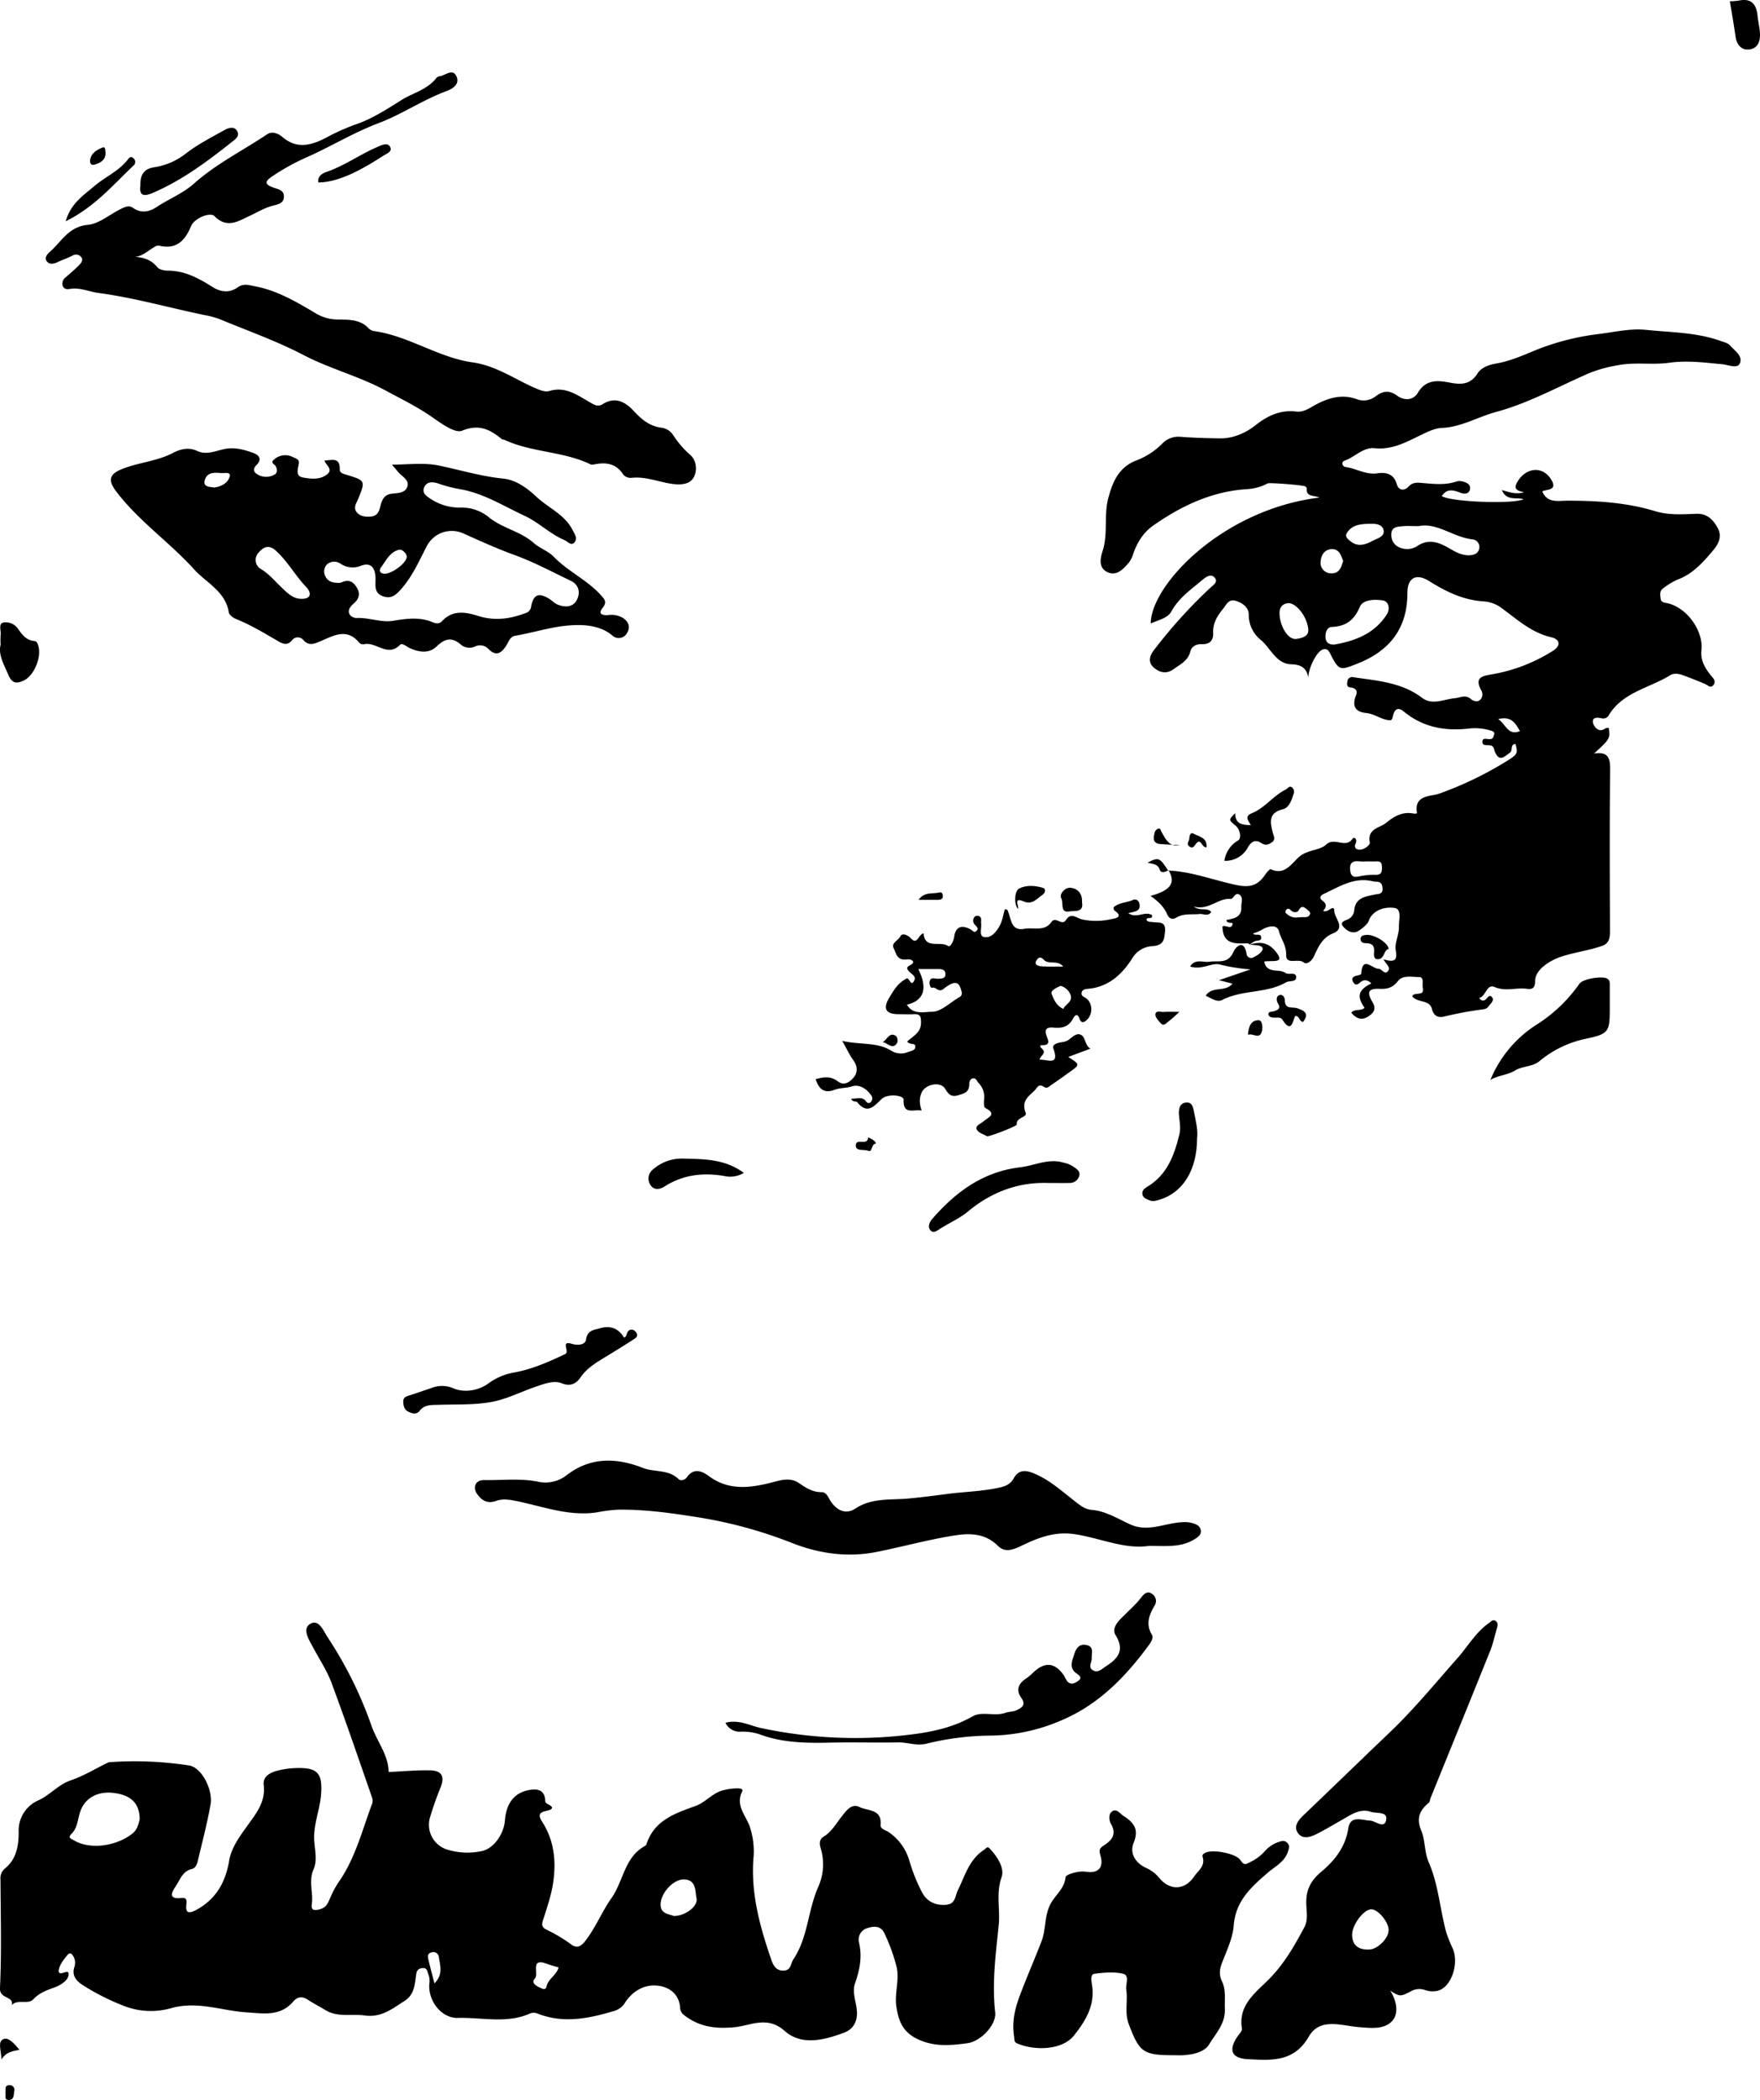 <svg xmlns="http://www.w3.org/2000/svg" viewBox="0 0 689.11 822.22"><title>rihanna</title><g id="Layer_2" data-name="Layer 2"><g id="Layer_1-2" data-name="Layer 1"><path d="M556.25,400.63c-.29-.16-.57-.46-.85-.46-4.73.09-9.71.62-9.86-6.57,1.1-.84,3.41,1.39,3.94-.88.28-1.19-2.17.12-2.38-1.68,2.84-.59,6-1,5.82-5.1-.08-1.61.86-3.57-.61-4.72-1.79-1.38-2.45,1.64-3.52,1.55-5-.43-8.44,4.6-14.5,3,2.68,2,5.12.16,6.85,2.11-1.23,1.92-3,.66-4.45.8-3.1.32-6.34-.31-9.19,1.4-1.83,1.11-3,.11-3.61-1.28-1.32-3.06-3.64-5.19-6.53-7.2,8-2.17,9.95-5.13,7.06-10.07l-.12.13c9.17.4,17.72,3.77,26.59,5.65,5.37,1.14,8.48.34,11.55-4.26.52-.78,1.71-2.06,2-1.91,6.22,2.95,8.82-3.71,12.44-5.79,3.18-1.84,7.17-1.86,9.13-3.75,3.4-3.29,7.64,1.62,10.43-2.34.72-1,2.07.15,1.2,2a1.38,1.38,0,0,0,1,2.16c2.25.47,4.76-1.84,4.6-2.63-1.14-5.62,4-5.76,6.54-7.91,2.88-2.39,6.15-4.28,10.22-3.59.62.1,1.8.27,1.69-.31-1.22-7,5.69-6.34,8.48-7.34a138.35,138.35,0,0,0,25.32-12c5.84-3.52,5.75-3.66,4.81-7.52-2.23.11-.94,2.45-2.14,3.34-2.25,1.66-4.28,3.87-6-.44-.19-.46-.25-1-.45-1.42-.91-2-4.29,0-4.39-2.19-.13-2.78,3.41.05,4.23-2,.43-1.1,1-2-.91-2.53a21.22,21.22,0,0,0-8.35-.84c-9.47,1.14-18.19-.39-25.74-6.63-2.08-1.72-3.49-1.15-4.18,1.42-.21.78-.3,2-1.19,2-3.35-.1-6-2.54-9.42-2.85-4.35-.4-5.55-2.9-3.89-7,.69-1.71-.23-2.82-2.19-3-1.32-.11-1.49-1-1.24-2.17A1.91,1.91,0,0,1,597,296c9.26,1.37,18.71,2,26.63,8,4.09,3.1,8.6.59,12.87.19,2.21-.2,4.17-1.56,6.38.38.74.66,2.47,1.38,3.67.15a3.09,3.09,0,0,0,.24-3.74c-2.65-5,.51-5.48,4.27-6.14a65,65,0,0,0,23.91-9.23c3.49-2.23,2.34-4.59-.61-5.27-8.16-1.86-13.88-7.42-20.3-12a13.34,13.34,0,0,0-6.56-2.08c-7.88-.56-14.62-3.9-21.15-8-4.95-3.06-8.4-1.23-8.39,4.71,0,13.84-6.88,22.62-19.43,27.62-7.06,2.81-7.36,2.9-10.76-3.79-.89-1.77-1.81-2.32-3.42-1.45-2.34,1.26-5.29,7.69-5.18,10.82-.67-3.86-2.88-5.15-6.67-5.26-6-.18-8-6.21-11.87-9.46a12.61,12.61,0,0,1-4.8-10c0-2.86-2.47-4.61-5.2-5.42s-3.66,1.72-4.94,3.28c-2.23,2.71-4,5.65-3.79,9.42.14,2.84-1.39,4.38-4.27,4.29-2.27-.07-4.14.76-4.68,2.92-.92,3.67-4,5-6.61,6.93-2.82,2-5.5,1.24-7.71-.71s-1.77-4.39,0-6.68a195.9,195.9,0,0,1,21.83-24.22c1.4-1.31,3.47-2.51,2.1-4.2s-3.1-.66-5,.91c-4.4,3.73-9.1,6.94-12,12.22-1.56,2.81-5.17,3.35-8.09,4.75,0-15,28-44.65,66-49.3-2.13-1-5.3-.17-4.89-3.6,0-.23-.34-.54-.58-.76-.55-.5-14-1.58-14.74-1.2a19.33,19.33,0,0,1-8.07,2.25c-13.77.86-25.75,6.53-36.84,14.32-3.77,2.65-6.13,6.48-7.69,10.82a10.93,10.93,0,0,1-1.71,3.57c-2.2,2.5-4.77,5.49-8.39,3.81s-2.91-5.31-1.92-8.39c2.16-6.77.39-13.93,2.22-20.7,1.67-6.19,4-11.84,10.65-14.54a28.76,28.76,0,0,0,10.42-6.68,8.68,8.68,0,0,1,7.21-2.69c5.29.38,10.65.56,15.89.6,4.52,0,9.54-2,13.37-5.08,4.78-3.79,9.8-6.15,16-5.42,3.08.36,5.39-1.51,7.86-2.8,5-2.62,10.09-4.07,15.67-2.11a7.65,7.65,0,0,0,7.59-1.05c2.83-2.16,5.35-2.5,8.51-.19,2.6,1.91,6.19,1.85,8-1.16,3.16-5.39,7.9-4.93,12.63-4,4.48.84,8,.74,10.79-3.67,1.44-2.27,4.42-3.34,7.28-3.83,5.45-.94,10.43-3.17,15.51-5.26a97.37,97.37,0,0,1,25-6.33c6.08-.78,12.09-2.21,18.22-1.57,9.85,1,19.88.95,29.36,4.41,1.23.45,2.55.67,3.53,1.75,1.87,2.08,5.08,4.21,3.74,7-1,2.13-4.43.52-6.85.29-6.91-.65-13.73-1.58-20.82-.58-6.6.94-13.37-.37-20.18,1A51.8,51.8,0,0,0,688.93,177c-12,5.24-23.67,11.72-36.17,15.08-7.11,1.91-13.64,5.94-21.25,6.28-2.9.13-5.71,1.55-8.44,2.87-5.65,2.72-11.14,5.78-17.93,5.08-4.5-.47-7.74,3.47-11.8,4.89-1.44.5-.9,2.29.47,2.48,4.19.59,7.93,3.14,12.46,2.45,3.28-.5,6.37.22,7.48,4.14.83,2.94,3.26,2.59,4.55,1.16,1.71-1.9,3.56-1.67,5.43-1.51,4.58.39,9.13.93,13.63-.63a4.57,4.57,0,0,1,2.45.11c1.53.4,3,1.22,2.64,3-.43,2-2.36,1.85-3.69,1.35-2.8-1.06-5.34-1.8-7.34,1.31,3.71,2.31,27.88,3.22,32,1.22-2.84-.9-6.64.85-8.49-3.6,2.87.83,5.49,1.82,8.7.87-2.91-.6-4.36-1.32-2.4-4.42,3.5-5.55,10.21-5.91,13.34,0,2,3.85-2.3,3.19-3.81,4.1,2,4.7,6.11,3.62,9.85,3.62,11.64,0,23.2.71,34.43,4.13,5.21,1.58,10.57,1.21,15.85,1,4.46-.21,6.8,2.34,8.57,5.59s.38,6.14-1.77,8.7c-4,4.73-8,9.31-14.11,11.54a27.18,27.18,0,0,0-5.48,3.36c-1.51,1-1.18,2.64-1,4.09s1.47,1.47,2.64,1.73c7.76,1.74,14.2,10.89,13.34,18.51-.43,3.83,1.42,7,3.8,9.89.88,1.06,1.94,2.09,1,3.49-1.16,1.68-2.22.24-3.38-.26-2.89-1.25-5.83-2.38-8.79-3.48-1.6-.59-3.5-.81-4.87.05-8,5-18.34,6.53-23.9,15.42a2.5,2.5,0,0,1-2.84,1.46c-1.54-.35-3.89-.64-3.5,1.69.15.88,1.86,4.39,4.84,2.27.33-.24.9-.16,1.36-.22.51,4.26.51,4.26-5.75,10.05,5.6-.87,6.34,1.84,6.28,6.38-.24,21-.14,42-.06,63,0,2.7-.22,4.94-3.12,5.94-5.2,1.81-10.69,2.47-16,4.22-4.31,1.42-10.15,5-10.19,9.47,0,3.18-1.35,3.35-3.49,3.08-4.08-.51-8.08,1.16-12.34-.67-3.21-1.38-3.35,3.64-6.07,4.28.74,1.07,1.39,1.09,2,.92,1.11-.3,1.81-2.85,3.11-1.11.95,1.29-.88,2.58-1.65,3.74a2.74,2.74,0,0,1-1.71.87,140.89,140.89,0,0,0-15.35,2.83c-2.19.59-4.18,0-4.87-2.87-.93-3.85-5.6-2.34-7.72-5,.56-2,4.92.29,4.11-3.35-.34-1.52.64-4.2-1.4-4.21-2.78,0-6.41-.91-8.32,1.55-2.06,2.64-4.15,3.19-7.22,3.05-4.4-.19-5.09,1.3-2.78,5.17,1.07,1.79,1.19,3.32-.55,4.83-2.8,2.43-5.32,2.3-7.73-.68,1.33-1.58,3.75-.51,5.2-1.89-3.14-4.45-2.51-7,2.66-9.54-1.46-1.43-2.9-1.7-4.37-.41-1.1,1-2,1.26-2.78-.18s0-2.14,1.41-2.45c.64-.14,1.75-.43,1.77-.7.45-7.28,4.25-2.05,6.79-2,1.41,0,2.39,2.73,3.78.76,1-1.39-.87-2.56-1.85-4.47,4.13,1.23,5.55.63,4.8-3.53-.52-2.89,1.32-6,1.24-9.17-.07-2.76,1.28-7-1.79-7.42s-7.32.29-9.52,3.91c-.43.71-.56,1.66-1.12,2.21a14,14,0,0,1-3.8,3.1c-2.35,1.07-4.54-.59-5.71-2.07-1.36-1.73,1.21-2.29,2.3-2.84a4.26,4.26,0,0,0,2.12-3.11c.38-5.19,4.2-5.6,8-6.42,1.4-.3,3.43.06,3.08-2.79s-2.16-2-3.82-2.41c-7.32-1.77-13.08,2.14-19.16,4.94-1.4.65-1.89,1.65-.58,2.58,1.81,1.29,1.69,2.59.34,4,1.76,1.21,4.28-3,4.36.15.08,2.79,4.65,6.62-.52,8.73-4.28,1.74-5.81,5.44-7.46,9-1,2.1-2.92,3.25-4,2.38-2.17-1.83-7,1.25-6.87-3.05.11-3.6-2-6.08-2.82-9.15-.74-2.89-4.17-1.94-6.15-.93a16.92,16.92,0,0,1-4,1.78c.89,1.09,2.92-.23,3.17,1.36.28,1.76-1.52,1.24-2.46,1.68a18.91,18.91,0,0,0-2.07,1.31Zm66.06-163.81c-2.48,0-4.15-.14-5.8,0-2,.22-4.69,0-4.85,3s1.55,5.06,4.46,5.76a7.29,7.29,0,0,0,5.75-1c3.64-2.43,7.1-1.9,10.79,0,2.9,1.51,5.63,3.59,9.14,3.65,2,0,3.79-.52,4.28-2.61a3,3,0,0,0-2.67-3.62C635.88,241.16,629.56,235.29,622.31,236.82Zm-32.83,46.34c8.14-1.43,15.51-4.27,20.3-11.6,1.58-2.41.84-5.28-1.45-5.65-3.05-.49-7.74-.43-9,2.49-2.25,5.33-5.46,7.64-11,7.89-1.94.09-2.63,2.41-2.43,4.32S587.5,283.35,589.48,283.16Zm-10.32-5.54c-.23-5.26-4.93-11.1-8.12-10.62-2.35.35-3.26,2-3.15,4.28.27,5.2,3.51,10.14,6.59,9.7C576.74,280.66,579.15,280,579.16,277.62ZM604,235.9c-4.39,0-7.65.35-9.69,3.51-1,1.54.4,2.54,1.32,3.3,2.87,2.36,5.84,1.4,8.7-.14,1.9-1,5-1.66,4.23-4.44C607.94,236,605.16,235.87,604,235.9Zm-1.69,132.18a27.1,27.1,0,0,1-3,0c-2.61-.29-4.08.35-3.76,3.45s2,2.74,4.18,2.29a27.71,27.71,0,0,1,5.9-.48c2.12,0,2.39-1.11,2.36-2.84s-.4-2.54-2.21-2.41C604.6,368.15,603.44,368.08,602.28,368.08ZM592.8,250.37c-.89-2.11-1.53-4.63-4.42-4.55-3,.08-4.26,2.5-4.41,5a4.07,4.07,0,0,0,4.24,4.47C591.28,255.4,592.14,252.89,592.8,250.37ZM575.13,390c.33,0,.66,0,1-.05,1.24-.19,2.79.44,3.59-1,.49-.85-.33-1.42-1-2-1.25-1-2.2-1.8-3.36.31-.55,1-2.19.9-3.05-.05s-1.52-.62-1.94.06c-.56.93.36,1.36,1,1.87A5,5,0,0,0,575.13,390Zm78.41-77.6c3.05,2.09,3.77,6.56,8.48,4.68C660.27,314.15,658.81,311.07,653.54,312.37Z" transform="translate(-66.9 -30.81)"/><path d="M219.06,724.63c5.7-.25,11-.77,16.34-.64,4.57.11,5.68,2.46,4,6.69a122.24,122.24,0,0,0-4.21,12A10.15,10.15,0,0,0,242,755a26.61,26.61,0,0,0,13.31.64c4.68-.8,8.84-6.52,9.28-12,.58-7.32,4.15-11.39,10.53-12.1,2.85-.31,4.83.61,5.21,3.67.1.82-.13,1.43.92,1.93,3.39,1.6,1.25,2.35-.61,2.76-3,.66-2.89,2-1.45,4.23,4.58,7.09,5.47,15.06,4.4,23.12-.7,5.21-2.45,10.32-4.07,15.37-.59,1.83-.42,2.84,1.18,3.65a61.53,61.53,0,0,1,9.78,5.82c2,1.55,3.62,1.15,5.4-1.09,4.22-5.3,6.69-11.73,10.44-17,4.68-6.61,5.08-16,13-20.35a1.51,1.51,0,0,0,.68-.71c3.08-9.44,11.15-12.09,19.41-15.08,3.81-1.38,6.6-5.24,11-6.16a22.08,22.08,0,0,1,5.41-.67c.81,0,2.17.25,1.7,1.17-3,5.86,2,9.9,3.24,14.76A30.59,30.59,0,0,1,362,757.3c-1.36,14.26,2.36,27.65,6.92,40.91.8,2.33,2,4.3,4.88,4.18s2.62-2.73,3.74-4.42c5.78-8.64,5.65-19.25,9.8-28.5a21.71,21.71,0,0,0,.9-15c-.62-1.82-.47-3.53,1.07-4.47,3.27-2,5-5.23,7.24-8.07,1.69-2.13,3.73-5.15,6.93-3.57s8.78.72,8.22,7c-.15,1.67,2,2,3.18,2.82a20.58,20.58,0,0,1,8.15,11.45,67.57,67.57,0,0,0,5,12.34c1.85,3.36,5.12,5,9.28,4.65,3.77-.28,3.53-3.45,4.61-5.65,2.8-5.68,4.43-12.06,10.25-15.85.84-.55,1.25-1.57,2.21-.56,3,3.18,5.93,7.65,4.67,11.28-2.23,6.4-.48,12.57-1.12,18.8-1.16,11.32-2.67,22.64-1.37,34.13.53,4.67-5.47,11.31-10.9,12.05-6.71.92-13.34,1.54-20-1.87-5.58-2.84-7-7.27-7.79-12.43-.84-5.42,1.46-10.89-.12-16.35a70.17,70.17,0,0,0-4.68-12.61c-1.47-2.86-4.22-2.59-6.56-1.8a4.67,4.67,0,0,0-3.3,5.53c1.36,5.6.33,10.76-1.52,16.06-1.26,3.59.51,7.35.73,11.06.25,4.17-1.68,7.05-5,8.28-7.76,2.89-16.64,5.24-23.27-.66-6.88-6.13-13.39-2.06-19.7-1.47-7.35.69-13.56-.1-19.39-4.5a4,4,0,0,1-1.86-2.81c-.24-6-4.73-8.68-9.28-9-5.07-.4-9.69,2.38-12.62,7.21a7.47,7.47,0,0,1-4,2.75c-9.79,2.92-19.65,5-29.72,1.08a4.21,4.21,0,0,0-2.88-.22c-9.27,4.25-19,1.59-28.52,1.85-6.6.17-11.83-6.9-11.16-13.57a6.57,6.57,0,0,0-.37-3.41c-.48-1.14-.37-2.74-2.4-2.52-1.66.17-2.2,1-2.41,2.56-.54,3.83-.69,7.83-4.5,10.26-4.78,3-9,6.63-15.62,5.72-5.15-.7-10.59.86-15.47-2.14-2.23-1.37-4.58-2.54-6.78-4s-4.09-1.25-5.76.69c-5.09,5.92-11.67,4.66-18.31,4.23-9.85-.65-19.28-4.6-29.71-1.58A29,29,0,0,1,114.87,816a92.6,92.6,0,0,1-15.11-7.63c-2.66-1.66-4.88-3.68-3.76-7.34a5,5,0,0,0-1-5.06c-.69-.77-1.47,0-2,.68-1.43,1.82-2.91,3.61-3.16,6a1,1,0,0,0,.53.76c1.19.37,4.07-2,3.26,1.22-.46,1.83-3.25,3.6-5.37,4.35-3.13,1.11-5.94,2.12-8.38,4.7-2,2.12-6-.27-8.37,2.21.83-3.72-4.84-2.2-4.62-6.67.68-14.13.27-28.32.2-42.48a4.94,4.94,0,0,1,1.75-4.34c4.6-3.72,5.4-9.13,5.37-14.39A12.88,12.88,0,0,1,82,735.69c4.6-2.14,7.76-6.16,12.67-7.82s9.49-4.49,14.22-6.79a2.57,2.57,0,0,1,1-.3,140.22,140.22,0,0,1,31,1.28c5.07.77,9.44,9.67,8.46,15.24-1.31,7.44-3.27,14.77-5,22.15-.31,1.37-1,2.86-2.22,3.13-3.82.85-4.69,4.26-6.47,6.86s-2.71,5.08,2.24,4.53c2.36-.26,2.09,1.14,1.94,2.83-.28,3.07,1,3.3,3.59,2,7.87-4.15,11.75-10.8,13.18-19.36.84-5,3.82-9.13,6.73-13.21,3.55-5,7.67-9.64,6.81-16.56-.39-3.17,2.38-4.7,4.94-5.44a32.42,32.42,0,0,1,8.27-1.15c8-.2,9.88,2.3,9.25,10.36-.46,5.82-2.82,11.31-2.71,17.12.08,4.11,1.47,8.33-.26,12.26-2,4.57,0,9.14-.66,13.67-.33,2.12.77,2.47,2.71,2,3.24-.77,3.48-2.39,4.89-5.45a34.44,34.44,0,0,1,2.88-5.25c6.57-9.34,9.23-20.35,13.17-30.82a3.77,3.77,0,0,0-.07-2.39c-5.22-15-10.33-30-15.86-44.86-1.78-4.78-4.69-9.13-7.1-13.67-1.61-3-4.44-7.25-1.43-9.29,3.46-2.34,5.32,2.51,7,5.1a156.32,156.32,0,0,1,17.14,34.55C214.44,712.6,219,717.91,219.06,724.63Zm-97.47,18.62c0-6.13-3.14-9.49-10-10.4-6.56-.87-11.54,2.1-13.29,7.34-1,2.9-1,6.25-3.37,8.62-1.74,1.71,0,2,1.09,2.67,6.13,3.59,16.2,2.29,22.58-2.63C120.57,747.35,121,745.43,121.59,743.25ZM330.69,781c4.38.08,9.54-3.75,8.93-6.81-.58-2.9,0-7.26-4.79-7.5-4.05-.2-9,5-9.27,9.45C325.33,780.16,328.62,780.18,330.69,781Zm-45.07,20.15c-1.52-.47-3.11-.85-4.64-1.43-6.73-2.55-2.93,4-4.67,5.8s.95,3.15,2.84,3.91c1,.41,1.53.11,1.75-.88C281.58,805.55,284.79,804.19,285.62,801.16ZM237,807.39c3.41-3.4,2.26-6.82,1.75-10.14a2.14,2.14,0,0,0-2.81-2c-2,.39-1.47,2-1.21,3.16C235.35,801.23,236.14,804,237,807.39Z" transform="translate(-66.9 -30.81)"/><path d="M193.92,211.17c3.12-.26,6.15-1.36,6,3.48-.06,1.48,1.84,1.81,3.05,2.18,6.93,2.13,7,2.29,4.28,9.09-.68,1.71-2.24,3.66-.6,5.55,1.41,1.63,3.51,1.76,5.55,1.58,2.47-.21,3.13-2,3.64-4.07.55-2.29,1.46-4.49,4.31-4.84,2.45-.31,5.55-.17,6.29-3,.67-2.51-2.21-3.8-3.66-5.53-.52-.62-1-1.22-2.43-2.84,6.81-.1,12.72-.87,18.48.34,8.39,1.76,16.58,4.24,25.21,5.11,4.85.49,9.32,3.73,12.88,7.09,4.63,4.38,11,6.86,14.11,12.93.89,1.72,2.14,3.36.81,4.92s-2.65-.34-3.92-.87c-5.68-2.41-10.05-6.93-15.66-9.54-8.18-3.8-15.89-8.71-24.94-10.35a54.17,54.17,0,0,1-8.68-2.22c-2.06-.74-4.63-1-5.67,1.46-.93,2.21.9,3.43,2.72,4.62a20.65,20.65,0,0,0,11.75,3.3,16.61,16.61,0,0,1,11,3.89c5.29,4.26,12.34,5.4,17.54,10.05,2.27,2,5.57,3.06,7.76,5.33,5.53,5.73,13,9,18.37,14.95,1.4,1.55,2.64,2.71.77,5-2,2.47-.2,3,2.13,2.87a8.86,8.86,0,0,1,5.77,1.1c2.37,1.55,3,3.67,1.58,6a3.66,3.66,0,0,1-5.69.9c-5.27-4.46-12.58-4.35-17.75-3.88-6.6.6-13.55,2.83-20.44,4-1.95.34-2.5,2.54-3.47,4-1.91,2.89-3.9,4.05-6.79,1.23A4.44,4.44,0,0,0,252.8,284a5.29,5.29,0,0,1-5.27-.64c-3.57-3.2-6.35-2.65-9.64.54-3,2.87-6.74,2.34-10.32.78-1.36-.59-3.21-2.28-4-1.42-4.9,5.05-9.4-1.28-14.07-.21a2.2,2.2,0,0,1-1.85-.48c-5.05-6.25-10.47-2.65-15.69-.52-2.36,1-4.23,1.61-6.25-.59a2.8,2.8,0,0,0-4.43,0c-2,2.45-4,1.26-5.71.26-5.28-3.06-10.49-6.23-16.2-8.51-1.15-.46-2.71-1.58-2.87-2.58-1.33-8.29-8.71-11.51-13.57-16.86-9.64-10.63-21.62-18.88-30.41-30.36-3.25-4.26-3.12-6.77,1.9-8.84,6.52-2.69,13.84-3.11,20.18-6.4,3.14-1.64,6.23-2.29,9.46-.81,3.74,1.72,7.21,0,10.68-.72,4-.84,7.57.2,11.17,1.46,2.49.87,3.68,2.54,1.46,4.74-1.29,1.28-1.35,2.44-.21,3.35a6.51,6.51,0,0,0,6.94.59c1.5-.64,1.46-2,.79-3.37-.41-.84-2.38-1.4-.63-2.72a6.52,6.52,0,0,1,7.44-.85c1.25.62,2.52.76,2.18,2.63-.37,2.05-1.37,4.78,1.66,5.31,3.18.55,6.74,1,9.56-1.34C197.34,214.52,194.6,213,193.92,211.17Zm20,47c.16-5.14-1.78-7.27-5.62-5.87a8.37,8.37,0,0,1-8.17-.85,4.34,4.34,0,0,0-5.16.3,4,4,0,0,0-.7,4.65c.93,2.1,2.86,2.59,4.94,2.62a3.65,3.65,0,0,0,1.48-.21c2.58-1.16,4.41-.44,5.87,2,1.65,2.69.78,4.67-1.38,6.52-3.45,2.95-1,5.56,1.55,5.46,4.8-.19,9.4,1.85,14,1.1,5.3-.86,10.46-1.6,15.55.54,1.43.61,2.71.67,3.64-.35,4.23-4.61,9.3-3.64,14.27-2.08,6.38,2,12.4,1.17,18.47-1.13a3,3,0,0,0,2.22-2.72c.94-4.61,2.93-5.36,7-2.92,1.13.69,2.07,1.76,3.27,2.26,2.83,1.21,6,1.15,7.52-1.62s1.05-6.05-2.28-7.65c-7.36-3.52-14.55-7.39-22.28-10.19-6.79-2.46-13.38-5.49-20-8.45a11,11,0,0,0-14,4.88c-3,5.7-5.51,11.65-9.85,16.67-2.22,2.58-4.08,4.34-7.45,3.14S213.92,260.15,213.92,258.14Zm-29.16,7.12c4.81.07,3.54-3.06,2.17-4.48-4.35-4.51-7.33-10.11-12-14.37-2.82-2.58-5-1.35-6.74.72a4.1,4.1,0,0,0,.9,6.47c3.06,1.85,5.19,4.44,7.67,6.82C179,262.6,181.41,265.26,184.76,265.26Zm41.4-16.58a3.89,3.89,0,0,0-.29-.93c-.67-1-1.81-2-2.82-1.7-3.46.9-4.91,4.07-6.82,6.68-.46.63-.95,1.42-.25,2.21a2,2,0,0,0,.86.39C219.46,256.2,226.32,251.29,226.16,248.68Zm-75.58-27c2.64-.28,5.47-1.57,6.26-4.3.58-2-2.16-1.26-3.37-1.37-2.62-.22-5.64-.42-6.45,3C146.48,221.25,148.54,221.45,150.58,221.65Z" transform="translate(-66.9 -30.81)"/><path d="M117.58,131.33c4.41,0,8,.56,10.89,4.07.79,1,2.73,1.38,4.14,1.38,6.65,0,12.14,3,17.48,6.39,3.33,2.09,6.71,2.38,9.81.19,2.29-1.61,4.1-1,6.47-.52,9.21,1.64,16.93,6.39,24.75,11a17.06,17.06,0,0,0,8.56,2.07c4.1.09,8.38,0,11.56,3.48a3.94,3.94,0,0,0,2.23,1.07c13.51,1.93,25.05,10.33,38.37,12.22,9.65,1.37,17,6.94,25.47,10.45,1.63.68,3.27,1.2,4.8.75,6.35-1.91,11.1,1.83,16,4.6,1.8,1,2.95,1.71,4.8.55,4.77-3,8.74-.95,12,2.57s6.41,6.16,11.22,6.71a6.5,6.5,0,0,1,4.43,3A37.42,37.42,0,0,0,337,208.8c2.56,2.07,3,6,1.6,8.76-1.21,2.47-4.15,3.14-7.38,2.85-5.74-.53-11.14-3.18-17.06-2.5a3.82,3.82,0,0,1-3.13-1.16c-3-4.72-7.18-5.05-12-4a1.7,1.7,0,0,1-1-.17c-10.65-5.11-22.92-4.57-33.61-9.55-.3-.14-.72-.07-1-.26-4.62-3.75-8.87-6.07-15.59-3.32-2.76,1.13-8.13-2.81-11.71-5.31-5.83-4.06-12.1-7.11-18.3-10.45-10.37-5.61-21.73-8.47-32.12-13.89s-21.54-9.37-32.4-13.87a33.72,33.72,0,0,0-6.22-1.74c-13.9-2.85-27.56-6.8-41.67-8.68-3.74-.5-7.29-2.26-11.23-1.55-1.16.21-2.42,0-2.79-1.46a3,3,0,0,1,1.21-3.09c1.83-1.65,3.77-3.2,5.48-5,.74-.77,1.57-2,.47-3.1a2.54,2.54,0,0,0-3.17-.46c-1.92,1-4,1.67-5.89,2.58-1.46.68-3.08,1.08-4.15-.17-1.25-1.48,0-2.88,1.12-3.86,4.52-4,7.33-9.86,14.82-10.55,4.31-.4,8.34-3.89,12.5-6,1.66-.83,3.48-1.87,5.18-.66,3.3,2.33,6.51,1.52,9.33-.36,4.79-3.17,10.21-5.25,14.59-9.17,8.62-7.7,19-12.82,28.57-19.24,1.87-1.26,4.15-.54,6,1,6.23,5.39,12.53,2.86,18.42-.39a88.12,88.12,0,0,1,11.7-5c5.78-2.21,11.14-5.65,16.44-9,4.58-2.88,10.23-4.11,13.74-8.68a2.13,2.13,0,0,1,1.29-.69c2.24-.29,5.06-3.18,6.56,0s-1.63,5-4,5.86c-9.2,3.43-17.4,9.09-26.44,12.49-9.58,3.61-18.23,8.91-27.47,13.07a89.22,89.22,0,0,0-14.53,8c-2.81,2-2.36,3,.65,4.13,1.69.64,4.29.9,4.25,3.53,0,2.88-2.62,3.13-4.64,3.69-3.09.84-5.76,2.51-8.61,3.83-4.43,2.06-9,5.22-13.88.21-1.76-1.79-7.95.83-9.19,3.82-2.36,5.69-5.72,9.32-12.49,7.72a2.25,2.25,0,0,0-1.43.24C124.61,129,122,132.12,117.58,131.33Z" transform="translate(-66.9 -30.81)"/><path d="M611.21,810.25c2.54,3.88,3.4,8.84.92,11.71-3.13,3.62-8.46,2.95-13.47,2.53-6.61-.56-15-3.77-19.29,3.71-5.82,10.12-14.71,9.34-23.79,8.88-6.39-.32-7.75-3.4-4.33-8.63.72-1.1,2.08-2.37,1.91-3.36-1.54-9.38,5.59-14.23,10.77-19.51,5.89-6,9.84-13,13.67-20.16,1.65-3.08.74-6.56.75-9.85,0-5,1.9-8.56,5.85-11.85,5.23-4.36,9.47-9.64,10.6-17,.81-5.28,5.29-3.22,8.51-3.06,2.22.1,5.52,3.39,6.31-.17s-3.85-2.53-6-3.27c-4.17-1.42-7.67,1.09-11.15,3.07s-6.82,4-10.38,5.78c-2.38,1.15-5.39,2-7.12-.72-1.57-2.44.2-4.72,2-6.51C588.33,731,599.63,720,611,709.15c9.59-9.14,17.94-19.36,26.69-29.26,4-4.55,7.08-10,12.18-13.59.8-.55,1.54-1.55,2.6-.82s.87,1.7.57,2.72c-.88,3-1.51,6.14-2.68,9-7.72,19.23-15.55,38.41-23.33,57.61-.25.62-.25,1.49-.68,1.85-3.55,2.93-5,6-3,10.82,1.62,3.88,1.25,8.61,2.93,12.45,3.84,8.76,4.38,18.24,6.83,27.28a48.08,48.08,0,0,0,2.56,6.45c2.69,6.21-.71,15.58-6.05,16.67a9,9,0,0,1-4.9-.37,6.52,6.52,0,0,0-5.31.49C615.11,812.66,615.1,812.63,611.21,810.25Zm-8.34-16.11c3.38,0,7.76-4.38,7.73-7.65s-4.3-8.24-6.88-8.1c-3,.16-7.59,6.26-7.41,10.27S599,794.26,602.87,794.14Z" transform="translate(-66.9 -30.81)"/><path d="M400.15,461c2.31.1,4.35-1,5.9,1.1a1.11,1.11,0,0,0,2-.1,1.81,1.81,0,0,0,0-2.25c-1.87-2.71-4.71-4.49-7.59-3.57-2.27.73-4.63.52-6.65,1.29-4.46,1.7-6.31-.43-7.55-4.11,3-.83,5.82-1.34,8.71.86,2.59,2,5,0,6.39-1.81s1.28-4.22-.3-6.41-2.57-4.4-4.4-7.63c7.16,1.63,13.63.37,19.2,3.84a7.23,7.23,0,0,0,6.63.49c1-.37,3-.57,2.79-2.28-.16-1.38-2.14-.37-3.18-1.78,2.12-2.1,5.45-3.41,5.41-7.41,0-2.35-.23-3.45-2.76-3.32-2,.1-4,0-6,0-5,0-6.29-2.13-3.66-6.47,1.41-2.35,2.82-4.78,5.12-6.47a14.84,14.84,0,0,1,1.58-1c1.25-.68,1.67,3.66,3.12.65.78-1.63-1.22-2.44-2.17-3.53-2.11-2.38,1.85-2.07,1.69-3.76-.86-1.3-2.31-.78-3.52-.81-2.94-.06-3.23-2.75-4.1-4.44-1.1-2.12,1.89-3,2.67-4.73.56-1.25,2.65-.64,4.09.89,2.58,2.73,2.81-1.48,4.95-2,.47,6.43,6.47,2.82,9.64,5,.79.56,2.09-1.87,2.32-3.53.53-3.88,2.72-5,6.37-3.05.84.45,1.41,1.61,2.4.61s0-1.66-.69-2.42a2.25,2.25,0,0,1,0-3.12,1.6,1.6,0,0,1,1.36-.31c1.62.43,1,1.82,1.13,2.89.28,1.88-.92,4.92,1.05,5.37,2.8.63,4.9-2,6.19-4.34,1.09-1.95,1.39-4.35,2.05-6.55.48.14.95.15,1,.34,1.53,3.12,1.16,8.37,6.63,7.35,3.54-.66,7.91,1.18,10.59-2.64,1.72-2.46,4.09,1.73,5.7-.8,2-3.16,4.2-.71,6.42-.21a26.58,26.58,0,0,0,11.37-.14c.83-.18,5.2-.6,1.25-3.33-.29-.2-.49-1.19-.32-1.34,2.14-1.88,5.09-1.74,7.57-2.86.95-.43,2.21,0,2.5,1.64.54,3.09-2.16,2.85-4.35,3.59,3.42,2.21,6.39-1,9.22.71.47,2-1.94.49-2.14,1.81.43,1,1.57.79,2.47.94,2.29.37,5.17-.57,4.8,3.7-.3,3.35-.65,5.42-4.9,5.72a9.67,9.67,0,0,0-7.75,4.49c-4.12,6.57-9.54,11.66-17.9,12.25-1.05.08-2,.5-2.13,1.67-.12,1,.74,1.35,1.46,1.78,2.8,1.68,3.16,6.11.78,8.53-1.17,1.19-2.32,1.64-3-.22-1-2.72-2.07-1.1-2.66,0-1.66,3.16-4.31,3.69-7.5,3.39-2.09-.19-3.79.18-2.86,3,.6,1.81,2,4.05-1.9,3.88-.9,0-.38.92.12,1.34,2.13,1.84-.68,2.75-.86,4.35,2.94-.21,8,2.64,5.35-4.42-.42-1.08.73-1.78,1.71-2.09s2-.34,2.91-.6c2.21-.61,3.8-3.62,6.1-2.67,2,.81,1.53,4.15,3.83,5.46l-8.68,3.24c4.65,3,4.65,3,.43,6-2.29,1.63-4.56,3.3-6.91,4.85-.88.59-1.68,1.74-3.06.86-2.29-1.47-2.56.49-3.93,1.72-2.74,2.47-4.79,4.25-3.21,8.43.72,1.9-3.86,1.72-3.47,4.63.08.58-11,4.9-11.67,4.55-1.45-.78-3.48-1.41-4-2.65-.68-1.54,1.58-2.21,2.64-3.17,1.73-1.56,5.54-2.71.67-5.25-.57-.3-.57-2.16-.45-3.26A7.85,7.85,0,0,0,450,454.8c-.66-.69-.87-1.94-2.1-1.77s-1.51,1.56-1.5,2.28c0,2.95-1.62,3.55-4.14,4.3-3,.89-3.91-.26-5.34-2.55-1.87-3-7.72-1.7-9.15,1.52-1,2.27-.91,4.4,0,7.06-3.21-.57-7.32,1.81-7.07-4.23.08-1.83-6.33-2.46-8.59-.32-3.1,3-5.65,6.16-9.62,1.23C402.07,461.84,400.8,462.52,400.15,461ZM422,424.18c2.35,4.2,7.12,2.75,9.88,2.78,3.48,0,7-3.59,10.48-5.62a1.78,1.78,0,0,0,1-2.36c-.89-3.88-2.49-4.5-7-1-2.19,1.69-2.86-.94-4.47-.41-.74.24-1.21-1.57-1-2.46.41-1.94,2.13-1,3.28-1.07,1.37-.1,2.9.06,2.9-1.8s-1.47-2-2.89-2h-7.73C430.19,417.72,428.76,422.6,422,424.18Zm60.17-7.36c-1.67.74-4,1.83-3.53,3.09.83,2.27,2,4.82,4.61,5.93.81-2,4.09-2.81,2.63-5.89A5.67,5.67,0,0,0,482.15,416.82Zm1-7.56c-2.24-2.74-5.71-.6-7.62-2.69-1.69-1.86-2.6-.07-2.91.43-1,1.64,1.17,2.1,1.73,2.14C477.22,409.39,480.17,409.26,483.11,409.26Z" transform="translate(-66.9 -30.81)"/><path d="M526.2,835.52c-11.81,0-13.23-1.31-17.32-12.11-1.75-4.61-.33-9-1-13.48-.32-2.17,1.37-5.65-1.17-6.28-3.59-.89-7.62-.48-11.37,0-1.5.21-1.16,2.66-.93,4,1.35,8.06-2.13,13.95-7,20.15-4.69,5.92-15.81,6-22.45,3-1.14-.53-.83-1.64-1-2.59-.87-5.61.19-10.56,2.26-16.09,2.68-7.16,5.77-14.15,8.5-21.28,1.81-4.72,1-10,3.63-14.79,1.84-3.39,5.39-5.81,5.77-10.31.07-.89,4.84-2.55,8-2.06,4.8.74,7-1.62,5.68-6.23-.58-2-.61-2.82,1.21-4,3.11-2,5.27-4.32,2.88-8.51-.72-1.26-1.19-3.92.64-5,1.67-1,2.89,1,4.25,1.87,3.92,2.54,6.21,5.08,4,10.5-1.65,4.09.55,7.91,5,9.94a14.11,14.11,0,0,1,5.06,3.9c4.08,5,10,4.76,13.54-.52,1.59-2.34,4.54-4.15,3.39-7.8-.28-.85.53-1.39,1.4-1.72,3-1.17,11.73.39,13.47,3.11,1.44,2.25,2.31,1.38,3.88.62a17.65,17.65,0,0,0,5.89-4.53,12.23,12.23,0,0,1,5.43-3.37c1.16-.43,2.24-.53,3.18.54s.6,1.94.22,3.16c-1.3,4.24-5.2,6-8.11,8.55-6.46,5.6-12.44,11-13.17,20.51-.38,5-2.76,9.85-4.58,14.63-1,2.53-1.21,4.84-.05,7.22,1.66,3.44,1,7,1.15,10.59.32,6.1-3.63,9.89-6.22,14.24-1.49,2.48-5.29,3.72-8.64,4C529.88,835.66,528,835.52,526.2,835.52Z" transform="translate(-66.9 -30.81)"/><path d="M516.84,636.08c-9.5,1.49-19-3-28.94-4.53-8-1.28-14.62,1.39-21.18,4.56-3.4,1.64-6.44,2.62-9.06,0-5.36-5.36-11.9-5-18.23-3.9-9.76,1.62-19.35,4.25-29.06,6.21-11.63,2.35-23,.71-33.86-3.66a176.55,176.55,0,0,0-38.76-10.24c-9.54-1.5-19-2.71-28.68-2.61a58,58,0,0,0-8.38,1.05c-11,1.68-21.15-2.3-31.56-4.42-2.88-.58-5.48-1-8.14,0-3.29,1.16-5.56-.33-7.25-2.73-1.93-2.75-.6-5.56,2.73-5.49,7,.14,13.93-.76,20.9.6a13.48,13.48,0,0,0,11.32-2.44c9.3-7.24,19.49-7,29.94-2.91,4.55,1.78,10,.46,14,4.42.7.7,2.4.39,3.15-.69,2.7-3.85,5.86-2.6,8.66-.53,8.5,6.27,17.52,4.41,26.57,2,3-.81,6.06-1.09,8.63.68,2.8,1.92,5.47,3.67,9,3.61,1.46,0,2.2,1.25,2.86,2.46,2.42,4.5,6.36,6.57,10.24,4,6.67-4.4,14.08-3.29,21.19-4,5-.46,9.86-1.11,14.8-1.75,6.95-.91,14-1,20.9-2.6,2.38-.56,4.08-1.52,5.11-3.42,1.89-3.47,4.52-3.4,7.64-2.17,6.61,2.62,11.68,7.48,17.2,11.68,1.76,1.34,3.4,2.54,5.71,2.73,5.61.45,10.3,3.52,15.25,5.74,6.9,3.09,13.4-.57,20.07-.89a11.48,11.48,0,0,1,4.77.51c1.27.47,2.49,1.13,2.68,2.66.22,1.8-1.08,2.62-2.39,3.44C529.39,636.79,523.5,636.11,516.84,636.08Z" transform="translate(-66.9 -30.81)"/><path d="M350.94,705.35c5.25-1.4,9.51,1.13,14,2.08a175.88,175.88,0,0,0,59.79,2.38c8.16-1.07,15.8-2.87,23.07-7,3.59-2.06,8.51.14,12.7-1.34,1.4-.5,3.05-.39,4.36-1,2-.94,3.93-2,1.91-4.89-2.19-3.06-1.13-5.57,1.87-7.53a19.56,19.56,0,0,0,2.67-2.24c4.67-4.5,8.64-4.15,12.24,1.15a18,18,0,0,0,1.22,2.16c1.53,1.67,3.15.65,4.44-.29,1.58-1.15.11-2.17-.69-2.71-3.26-2.21-1.79-5.09-1-7.62.61-2,1.74-4.12,4.57-3.63,3.32.58,2.16,3.21,2.26,5.18.08,1.68-1.67,3.76.69,4.88,1.91.91,3.36-.73,4.89-1.7,4.73-3,7.43-6.32,3.76-12.2-1.61-2.56.84-5.26,2.61-7,2.56-2.59,5.31-4.94,7.55-7.88.83-1.09,2.32-2.7,4.17-1.22a3.28,3.28,0,0,1,1,4.46c-2.17,3.67-3.62,7.23-1.14,11.45.77,1.3-.35,3-1.2,4.16-9.14,12.47-19.74,23.33-34.3,29.45a71.49,71.49,0,0,1-28.05,5.93,108.39,108.39,0,0,0-24.57,3.13c-4.06,1-7.5-.54-11.24-.47-8.83.16-17.66-.11-26.48.09-9.45.21-18.78.11-27.82-3.29a21.38,21.38,0,0,0-7.37-1A6.08,6.08,0,0,1,350.94,705.35Z" transform="translate(-66.9 -30.81)"/><path d="M311.22,554.52c1-.25.93-1.23,1.3-1.91a1.76,1.76,0,0,1,2.46-1,2.8,2.8,0,0,1,1.27,1.42c.44,1.23-.66,1.81-1.42,2.31-3.3,2.14-6.65,4.2-10,6.25-3.93,2.4-7.89,4.56-10.68,8.6-1.34,1.93-3.59,3.79-7.27,2.24-3-1.25-6.77.15-10,1.27-5.92,2-11.65,5-17.73,6.07-6.73,1.22-13.76.85-20.67,1.1-2.66.09-5.31-.17-7.25,2.31-1.27,1.64-2.95,1.13-4.51.34s-1.85-2.3-1.93-3.81c-.09-2,1.51-2.22,3-2.71,2.66-.88,5.32-1.79,7.95-2.69a11.23,11.23,0,0,1,8.79.13c4,1.71,9.62,1,13.66-2a23.66,23.66,0,0,1,9.95-4.22c7.14-1.28,13.6-4.17,20.06-7.23,1.92-.9-2.06-5.44,2.63-4,2.43.74,5.24.34,5.52-1.63.53-3.72,3-3.77,5.47-4.48C305.85,549.73,309,550.85,311.22,554.52Z" transform="translate(-66.9 -30.81)"/><path d="M650.45,453.64A46.63,46.63,0,0,1,668,432.35,59,59,0,0,0,685.3,416c1.39-2,9-3.14,10.89-2,1.07.62,1,1.65,1,2.61,0,3,0,6,0,9,0,9.2-.33,10-9.34,11.92a41.48,41.48,0,0,0-18.19,8.77c-2.73,2.27-6.57,1.83-9.63,3.7C657.18,451.75,653.5,451.83,650.45,453.64Z" transform="translate(-66.9 -30.81)"/><path d="M477.08,494c-10.75-.37-21.57,3.15-31.06,11.08-3.24,2.72-7.28,4.47-10.9,6.76-1.29.82-2.75,2.05-3.92.69s-.39-3.19.73-4.48c9.22-10.59,19.91-18.48,34.47-20.2,5.64-.67,11-3.6,16.93-1.81a11.55,11.55,0,0,1,3.66,1.43c1.23.93,3.09,1.81,2.44,3.89a3.83,3.83,0,0,1-3.87,2.63C483.23,494.05,480.9,494,477.08,494Z" transform="translate(-66.9 -30.81)"/><path d="M556.19,400.68c3.91-1.23,7.18-1,10.12,2.62,3.12,3.82.88,3.81-2.11,3.83-.66,0-1.31.08-2.28.13.35,2.51,2,3.29,4,3.52,1.48.16,3,.11,4.32,1s4.06-.61,4.17,1.61c.1,2.05-2.65,1.29-4,2.07-7.72,4.43-17.13,2.81-25,6.9-2,1-4.32-.7-6.43-1.7,2.61-3.92,7.61-1.2,10.48-4.7l-5.28-1.36,12.37-4.23a69.39,69.39,0,0,1-12-1.9c-3.19-.87-7.3,2.33-11.66.74,2-3.18,5.09-1.47,7.5-1.84,3.47-.52,7.29,1,9.42-3.78,1-2.29,4.19-5.18,5.17.74a1.81,1.81,0,0,0,2.72,1.32c1.35-.69,3-1.68,3.5-2.94s-1.13-1.69-2.36-1.79c-.83-.07-1.65-.19-2.5-.26Z" transform="translate(-66.9 -30.81)"/><path d="M535.6,476.51c0,12.48-5.6,21.32-14.74,24.05-1.31.39-2.55.81-3.86.23s-2.63-.9-2.82-2.5c-.15-1.35.84-2.17,1.82-2.75,7.83-4.63,10.64-12.27,12.66-20.51.63-2.55.11-4.84-.12-7.3-.18-1.86-.18-4.82,2.58-5.21s3,2.26,3.38,4.13C535.18,470.07,536,473.5,535.6,476.51Z" transform="translate(-66.9 -30.81)"/><path d="M121.87,103.49c-.13-4.15,1.28-6.57,5.41-7.19a26.41,26.41,0,0,0,12.51-5.47c4.66-3.58,10-6.3,15.16-9.18,1.49-.83,3.78-1.49,4.84.53s-.77,3.16-2.27,4.35c-9.57,7.6-19.34,14.87-30.67,19.75C123.45,107.75,121.31,107.71,121.87,103.49Z" transform="translate(-66.9 -30.81)"/><path d="M546.29,367.87a11,11,0,0,1,5.4-8c1.39-.87.76-4.23-.89-5.66-2.84-2.45-3-2.26-.27-5,0,4.39,2.88,4.56,6.14,4.7-1-1.83-2.67-3.45.42-4.7,5.09-2.07,8.33-6.85,13.24-9.26.82-.4,1.35-1.64,2.46-.85a2.29,2.29,0,0,1,.54,2.74c-.76,2.41-1.73,5.25-4.16,5.84-5.87,1.44-4.9,5.35-3.88,9.27.35,1.36,1.07,2.53-.26,3.54s-2.57,1.55-4.42.34-3.54-.91-5.08,1.71A10,10,0,0,1,546.29,367.87Z" transform="translate(-66.9 -30.81)"/><path d="M67.15,283.22a30.44,30.44,0,0,1,0-3.84c.26-1.69-1.05-4.32,1.13-4.82A5.73,5.73,0,0,1,73.93,277c1.64,2.29,3.26,4.58,6.49,4.81.82.05,1.18.91,1.46,1.78,1.41,4.42-1.57,11.8-5.8,13.74-2.76,1.27-4.56,1.06-6-2.48C68.31,290.76,66.15,287,67.15,283.22Z" transform="translate(-66.9 -30.81)"/><path d="M358.15,490.05a10.42,10.42,0,0,1-7.76,1.2c-8.31-1.38-16.09-.49-23.33,4.15-1.68,1.08-4,1.57-5.37-.46a4.49,4.49,0,0,1,.89-6.25,17.11,17.11,0,0,1,11.33-4.25C342,484.68,350.44,484.37,358.15,490.05Z" transform="translate(-66.9 -30.81)"/><path d="M744.2,31.31a26,26,0,0,0,3.51-.27c5-1.05,6.9,1.53,7.35,6,.22,2.13.73,4.24.9,6.37.27,3.24-.6,6.35-4.17,6.76-3.1.35-4.92-1.87-5.37-5.09C745.78,40.55,745,36,744.2,31.31Z" transform="translate(-66.9 -30.81)"/><path d="M92.62,117.45c2-7,6.91-10.08,11-13.61,4.35-3.74,9.88-6,13.47-10.74.61-.81,1.25-1.09,2-.38a1.88,1.88,0,0,1,0,3C111.12,103.23,104,111.82,92.62,117.45Z" transform="translate(-66.9 -30.81)"/><path d="M191.56,102.26c-.47-2.67,1.82-3.67,3.38-4.21,7.07-2.45,13.11-6.93,19.94-9.8,1.48-.62,3.59-1.7,4.62-.15,1.35,2-1.16,2.82-2.37,3.6C211.33,95.42,200.61,102.26,191.56,102.26Z" transform="translate(-66.9 -30.81)"/><path d="M577.11,430.93c-1.64-.08-1.23-2.43-3.12-2.31-1,2.37-1.53,6.87-5,1.41-1.12-1.75-4,.26-5.43-1.7-.32-1.58,1.18-1.29,1.91-1.52,1.86-.57,3.12-1.05,1.66-3.38-.44-.69-.69-2.57.71-3s2.14,1,2.14,2.12c0,3.57,3,2.45,4.72,3C577.68,426.54,579.66,427.62,577.11,430.93Z" transform="translate(-66.9 -30.81)"/><path d="M490.55,384.07c.84,4.24-3.23,3.26-4.9,3.6-3.87.78-2.21-3.48-3.26-5.24-.81-1.36,1.4-4.34,3.79-4C488.91,378.74,490.77,380.77,490.55,384.07Z" transform="translate(-66.9 -30.81)"/><path d="M465.54,386.69c-1.65-1.48-1.55-7,.43-8,2.92-1.45,6.19-1.14,9.21-.27,1.46.42.93,2.07-.09,2.75-2.21,1.48-4,4.06-7.43,2.57C463.55,382,465.89,385.43,465.54,386.69Z" transform="translate(-66.9 -30.81)"/><path d="M610.62,402.36c-2,.43-1.57,3.68-3.87,4s-1.88-1.86-1.82-3.2c.11-2.54-1.33-3.05-3.42-3.06-1.08,0-2-.57-1.9-1.77s1.21-1.36,2.22-1.46C604.74,396.55,610.37,399.81,610.62,402.36Z" transform="translate(-66.9 -30.81)"/><path d="M74.53,833.37c-2.72.64-5,.71-7.06,3.77-.14-3.71-1.55-6.88.73-7.91C70.24,828.31,72.4,830.93,74.53,833.37Z" transform="translate(-66.9 -30.81)"/><path d="M528.82,361.74c-2.48-.15-5-.28-7.43-.44-3.37-.22-2.88-2.48-2.36-4.64a2.26,2.26,0,0,1,1.25-1.34c1.1-.39,1,.59,1.43,1.29C523.29,359.3,524.65,362.54,528.82,361.74Z" transform="translate(-66.9 -30.81)"/><path d="M555.53,436c.18-3.12,1.14-5.76,4.16-5.72,1.6,0,1.59,3,1.32,4.2C560.19,438.13,557.38,435.13,555.53,436Z" transform="translate(-66.9 -30.81)"/><path d="M528.64,427a49.15,49.15,0,0,1-4.28,3.8c-.81.56-1.77,2-2.94.7-.93-1-2.26-2.46-2.13-3.55.21-1.68,2.19-.8,3.39-.91C524.32,426.89,526,427,528.64,427Z" transform="translate(-66.9 -30.81)"/><path d="M108.24,90.42c.07,3.13-2,4.13-4.29,4.85-1.2.39-1.93-.4-1.79-1.61.32-2.84,2.57-4.17,4.81-5.06C108.38,88,108,89.81,108.24,90.42Z" transform="translate(-66.9 -30.81)"/><path d="M406.79,476.12c1.66.75,2.67,1.27,3.12,2.44-2,.08-1.37,3.61-3,2.86s-4.94.39-4.94-2.12C402,476.16,406.72,479.73,406.79,476.12Z" transform="translate(-66.9 -30.81)"/><path d="M539.31,362.57c-2.09.24-2.13-4.33-4.41-1-.67,1-1.28,1.47-2.34.65-1.34-1,0-2.09,0-3.12s.5-2.53,1.51-1.94C536.18,358.35,539.63,358.64,539.31,362.57Z" transform="translate(-66.9 -30.81)"/><path d="M426.55,383.14c2.37-3.32,5.52-2.19,8.23-2.9,1-.26,1.33.76,1.28,1.62-.07,1-.9,1.26-1.75,1.27C431.72,383.15,429.13,383.14,426.55,383.14Z" transform="translate(-66.9 -30.81)"/><path d="M524.42,371.55c-1.22.65-2.92,1.36-3.44-.21-.81-2.41-2.84-2.18-4.77-2.77,4.36-2.21,4.7-2.06,8.07,3.12Z" transform="translate(-66.9 -30.81)"/><path d="M412.5,438.87c1.78-1,2.68-4.21,5.27-2.37a2.8,2.8,0,0,1,.35,2.73C416.31,442,414.47,439.11,412.5,438.87Z" transform="translate(-66.9 -30.81)"/><path d="M69,850.18c.35-1.09-.6-2.91,1.58-2.92a1.81,1.81,0,0,1,1.91,2.29c-.28,1.28.08,3.31-1.95,3.47C68.27,853.2,69.34,851.24,69,850.18Z" transform="translate(-66.9 -30.81)"/></g></g></svg>